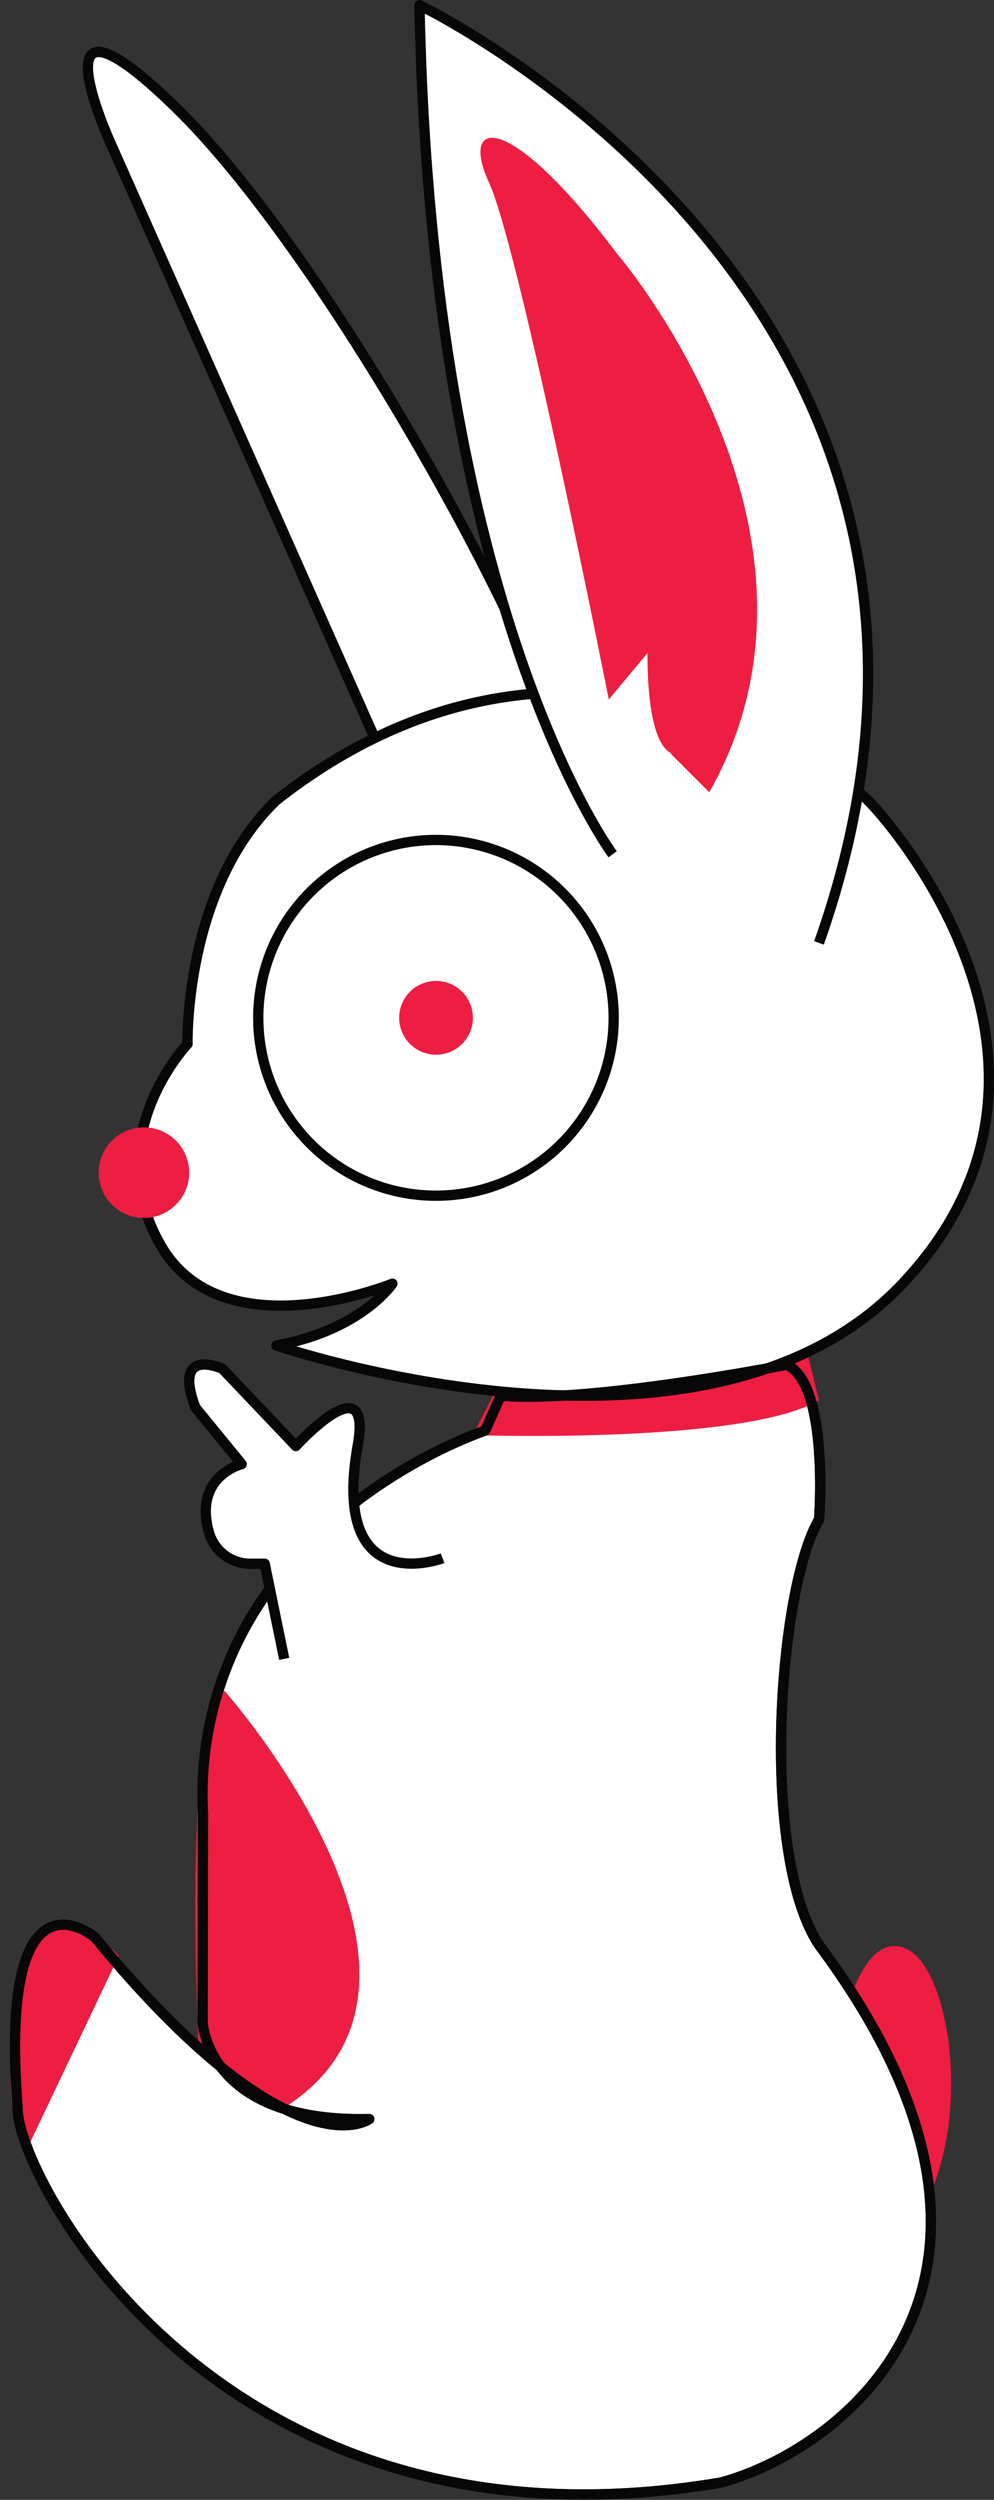 <svg xmlns="http://www.w3.org/2000/svg" xmlns:xlink="http://www.w3.org/1999/xlink" viewBox="0 0 193.09 485.17"><rect x="0" y="0" width="193.09" height="485.17" fill="#333333" stroke="none"/><defs><style>.cls-1,.cls-6{fill:none;}.cls-2{clip-path:url(#clip-path);}.cls-3{fill:#ee1d42;}.cls-4{clip-path:url(#clip-path-2);}.cls-5{fill:#fff;}.cls-6{stroke:#060706;stroke-linejoin:round;stroke-width:2px;}.cls-7{clip-path:url(#clip-path-3);}.cls-8{clip-path:url(#clip-path-5);}.cls-9{clip-path:url(#clip-path-7);}</style><clipPath id="clip-path" transform="translate(1.86 -0.05)"><path class="cls-1" d="M162.2,391.8s6.75,54.05,15.75,36,4.5-45.8-3.76-49.55a5.49,5.49,0,0,0-2.29-.53c-6.66,0-9.72,14-9.72,14"/></clipPath><clipPath id="clip-path-2" transform="translate(1.86 -0.05)"><rect class="cls-1" width="191.28" height="485.26"/></clipPath><clipPath id="clip-path-3" transform="translate(1.86 -0.05)"><path class="cls-1" d="M36.66,396.15l15.65,13.58c40.54-24-10.55-81.51-10.55-81.51-8.25,4.51-5.09,67.93-5.09,67.93"/></clipPath><clipPath id="clip-path-5" transform="translate(1.86 -0.05)"><path class="cls-1" d="M1.05,387.43c-2.91,27.32,2.32,29.74,2.32,29.74l17.85-37.54s-5.94-6.41-11.44-6.41c-3.88,0-7.57,3.21-8.73,14.21"/></clipPath><clipPath id="clip-path-7" transform="translate(1.86 -0.05)"><path class="cls-1" d="M17.31,227.64a8.79,8.79,0,1,0,8.79-8.79h0a8.79,8.79,0,0,0-8.79,8.79"/></clipPath></defs><g id="Layer_2" data-name="Layer 2"><g id="Layer_1-2" data-name="Layer 1"><g id="Group_132" data-name="Group 132"><g id="Group_100" data-name="Group 100"><g id="Group_85" data-name="Group 85"><g class="cls-2"><g id="Group_84" data-name="Group 84"><rect id="Rectangle_63" data-name="Rectangle 63" class="cls-3" x="164.06" y="377.71" width="24.78" height="68.1"/></g></g></g><g id="Group_87" data-name="Group 87"><g class="cls-4"><g id="Group_86" data-name="Group 86"><path id="Path_32" data-name="Path 32" class="cls-5" d="M95.38,270.94l-3,6.75s-57,18.77-54.79,74.33c-.07,21-.07,40.54-.07,40.54s.82,19.51,32.35,18.76c0,0-15,11.26-53.3-35.28,0,0-18.77-15.76-15,33-.49,12.76,39.05,89.34,136.63,72.82,24.78-6.76,66.64-40.47,19.06-104.32-11.55-17.3-8-69.1,0-82.61,0,0,2-26.28-6.29-30,0,0-38.29,7.51-55.56,6" transform="translate(1.86 -0.05)"/><path id="Path_33" data-name="Path 33" class="cls-6" d="M95.38,270.94l-3,6.75s-57,18.77-54.79,74.33c-.07,21-.07,40.54-.07,40.54s.82,19.51,32.35,18.76c0,0-15,11.26-53.3-35.28,0,0-18.77-15.76-15,33-.49,12.76,39.05,89.34,136.63,72.82,24.78-6.76,66.64-40.47,19.06-104.32-11.55-17.3-8-69.1,0-82.61,0,0,2-26.28-6.29-30C150.94,264.93,112.65,272.44,95.38,270.94Z" transform="translate(1.86 -0.05)"/></g></g></g><g id="Group_89" data-name="Group 89"><g class="cls-7"><g id="Group_88" data-name="Group 88"><rect id="Rectangle_65" data-name="Rectangle 65" class="cls-3" x="35.36" y="328.18" width="59.35" height="81.51"/></g></g></g><g id="Group_91" data-name="Group 91"><g class="cls-4"><g id="Group_90" data-name="Group 90"><path id="Path_35" data-name="Path 35" class="cls-5" d="M73.61,149.32,19.56,27.7S3.8-6.83,32.32,20.94s69.07,100.6,76.58,128.38" transform="translate(1.86 -0.05)"/><path id="Path_36" data-name="Path 36" class="cls-6" d="M73.61,149.32,19.56,27.7S3.8-6.83,32.32,20.94s69.07,100.6,76.58,128.38" transform="translate(1.86 -0.05)"/></g></g></g><g id="Group_93" data-name="Group 93"><g class="cls-8"><g id="Group_92" data-name="Group 92"><rect id="Rectangle_67" data-name="Rectangle 67" class="cls-3" y="373.17" width="23.08" height="43.95"/></g></g></g><g id="Group_95" data-name="Group 95"><g class="cls-4"><g id="Group_94" data-name="Group 94"><path id="Path_38" data-name="Path 38" class="cls-3" d="M93.88,270.94,90,278.58s52.54,1.82,67.23-6.76l-2.3-9.35s-18.25,10-61,8.46" transform="translate(1.86 -0.05)"/><path id="Path_39" data-name="Path 39" class="cls-5" d="M84.12,302.47s-21.77,8.26-16.51-21.77c3-16.52-12,0-12,0l-14.27-15s-9.76-4.5-5.25,7.51l9,11s-9.43,2.29-6.36,13.25a8.35,8.35,0,0,0,8,6.08h2.83L53.35,322" transform="translate(1.86 -0.05)"/><path id="Path_40" data-name="Path 40" class="cls-6" d="M84.12,302.47s-21.77,8.26-16.51-21.77c3-16.52-12,0-12,0l-14.27-15s-9.76-4.5-5.25,7.51l9,11s-9.43,2.29-6.36,13.25a8.35,8.35,0,0,0,8,6.08h2.83L53.35,322" transform="translate(1.86 -0.05)"/><path id="Path_41" data-name="Path 41" class="cls-5" d="M51.84,261.18s83.34,28.52,121.62-12,0-87.09-6.76-93.84-59.31-43.54-114.86,0c-18,17.26-17.27,47.33-17.27,47.33s-17.26,18-5.25,39,45.05,7.51,45.05,7.51-6,9-22.52,12" transform="translate(1.86 -0.05)"/><path id="Path_42" data-name="Path 42" class="cls-6" d="M51.84,261.18s83.34,28.52,121.62-12,0-87.09-6.76-93.84-59.31-43.54-114.86,0c-18,17.26-17.27,47.33-17.27,47.33s-17.26,18-5.25,39,45.05,7.51,45.05,7.51S68.36,258.18,51.84,261.18Z" transform="translate(1.86 -0.05)"/><path id="Path_43" data-name="Path 43" class="cls-5" d="M117.15,165.84S81.88,118.91,79.63,1.05c0,0,121.42,58.18,77.6,182" transform="translate(1.86 -0.05)"/><path id="Path_44" data-name="Path 44" class="cls-6" d="M117.15,165.84S81.88,118.91,79.63,1.05c0,0,121.42,58.18,77.6,182" transform="translate(1.86 -0.05)"/><path id="Path_45" data-name="Path 45" class="cls-3" d="M116.4,135.8S99.14,48.54,93.13,35.49s4.5-14.55,27.78,17.74,13.51,84.08,8.26,93.08c0,0-5.26.76-5.26-19.51Z" transform="translate(1.86 -0.05)"/><path id="Path_46" data-name="Path 46" class="cls-3" d="M118.15,49.47s46.3,54.05,17.77,104.34l-7.5-7.49S143,111.45,118.14,49.47" transform="translate(1.86 -0.05)"/><path id="Path_47" data-name="Path 47" class="cls-5" d="M117.35,197.59a34.52,34.52,0,1,1-34.52-34.52,34.53,34.53,0,0,1,34.52,34.52h0" transform="translate(1.86 -0.05)"/><path id="Path_48" data-name="Path 48" class="cls-6" d="M117.35,197.59a34.52,34.52,0,1,1-34.52-34.52,34.53,34.53,0,0,1,34.52,34.52Z" transform="translate(1.86 -0.05)"/><path id="Path_49" data-name="Path 49" class="cls-3" d="M90,197.59a7.16,7.16,0,1,1-7.16-7.16A7.15,7.15,0,0,1,90,197.59h0" transform="translate(1.86 -0.05)"/></g></g></g><g id="Group_97" data-name="Group 97"><g class="cls-9"><g id="Group_96" data-name="Group 96"><rect id="Rectangle_69" data-name="Rectangle 69" class="cls-3" x="19.17" y="218.8" width="17.57" height="17.57"/></g></g></g><g id="Group_99" data-name="Group 99"><g class="cls-4"><g id="Group_98" data-name="Group 98"><path id="Path_51" data-name="Path 51" class="cls-6" d="M50.5,308.45A67.5,67.5,0,0,0,37.58,352c-.07,21-.07,40.54-.07,40.54s.82,19.52,32.35,18.77c0,0-15,11.26-53.3-35.28,0,0-18.77-15.76-15,33-.49,12.76,39,89.34,136.63,72.82,24.78-6.76,66.64-40.47,19.06-104.31-11.55-17.31-8-69.11,0-82.62,0,0,2-26.28-6.29-30,0,0-38.29,7.51-55.56,6l-3,6.75A96.23,96.23,0,0,0,66.9,291.8" transform="translate(1.86 -0.05)"/></g></g></g></g></g></g></g></svg>